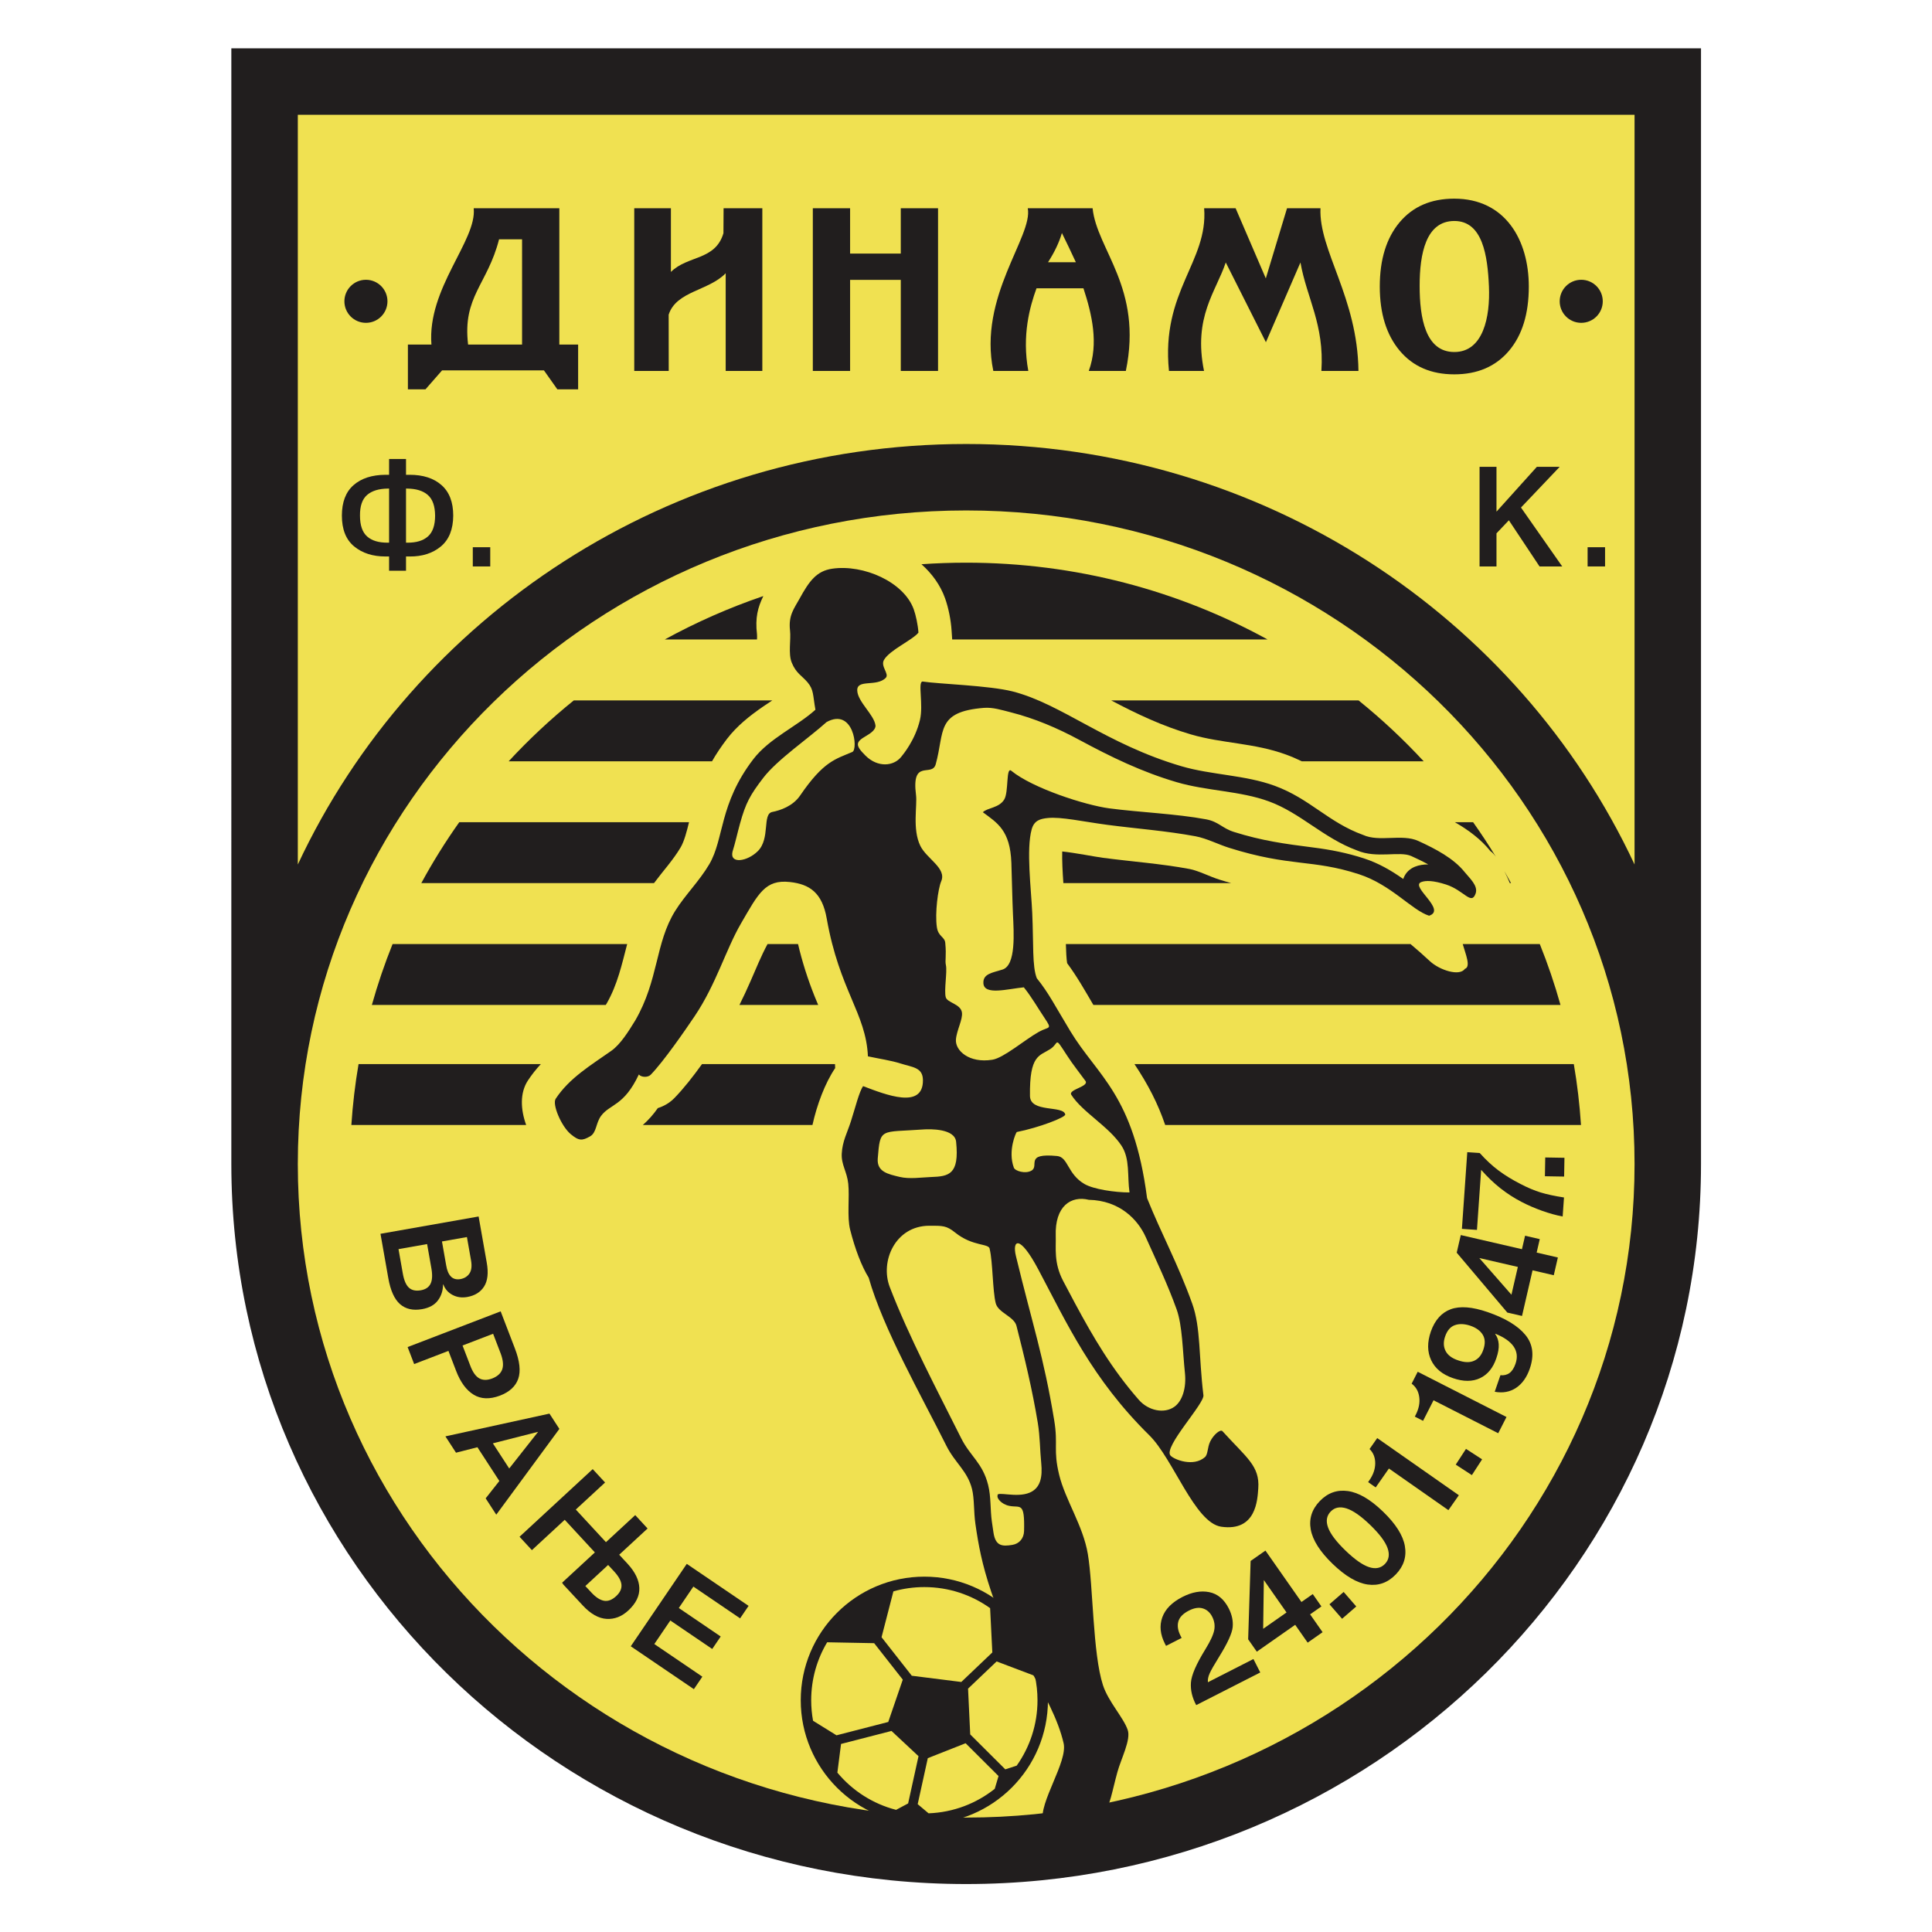 <?xml version="1.0" encoding="UTF-8" standalone="no"?>
<svg
   xmlns:dc="http://purl.org/dc/elements/1.1/"
   xmlns:cc="http://creativecommons.org/ns#"
   xmlns:rdf="http://www.w3.org/1999/02/22-rdf-syntax-ns#"
   xmlns:svg="http://www.w3.org/2000/svg"
   xmlns="http://www.w3.org/2000/svg"
   xmlns:sodipodi="http://sodipodi.sourceforge.net/DTD/sodipodi-0.dtd"
   xmlns:inkscape="http://www.inkscape.org/namespaces/inkscape"
   width="1000"
   height="1000"
   viewBox="0 0 750 750"
   version="1.1"
   id="svg79"
   sodipodi:docname="FK Dinamo Vranje.svg"
   inkscape:version="1.0.1 (3bc2e813f5, 2020-09-07)">
  <defs
     id="defs83" />
  <sodipodi:namedview
     pagecolor="#ffffff"
     bordercolor="#666666"
     borderopacity="1"
     objecttolerance="10"
     gridtolerance="10"
     guidetolerance="10"
     inkscape:pageopacity="0"
     inkscape:pageshadow="2"
     inkscape:window-width="1920"
     inkscape:window-height="1017"
     id="namedview81"
     showgrid="false"
     units="px"
     inkscape:zoom="0.845"
     inkscape:cx="500"
     inkscape:cy="500"
     inkscape:window-x="-8"
     inkscape:window-y="-8"
     inkscape:window-maximized="1"
     inkscape:current-layer="svg79" />
  <g
     id="g985"
     transform="matrix(1.257,0,0,1.257,0.939,0.414)">
    <path
       style="fill:#f0e151;fill-opacity:1;fill-rule:evenodd;stroke:none"
       d="M 80.961,24.852 V 359.152 c 0,118.902 98.883,212.105 216.676,212.105 117.797,0 216.676,-93.203 216.676,-212.105 V 24.852 H 80.961"
       id="path4" />
    <path
       style="fill:#211e1e;fill-opacity:1;fill-rule:evenodd;stroke:none"
       d="m 390.719,197.16 h -97.402 l -0.188,-2.797 c -0.215,-3.227 -0.938,-6.918 -2.023,-9.957 -1.457,-4.066 -4.027,-7.59 -7.277,-10.484 4.562,-0.316 9.164,-0.48 13.809,-0.48 33.812,0 65.562,8.621 93.082,23.719 z m -157.688,0 h -28.477 c 9.656,-5.297 19.836,-9.797 30.438,-13.406 -1.711,3.527 -2.555,6.641 -1.957,11.805 0.043,0.465 0.027,1.031 -0.004,1.602"
       id="path6" />
    <path
       style="fill:#211e1e;fill-opacity:1;fill-rule:evenodd;stroke:none"
       d="m 176.465,215.973 h 61.301 c -0.945,0.625 -1.879,1.238 -2.766,1.848 -4.18,2.879 -8.109,5.98 -11.219,10.031 -1.75,2.285 -3.285,4.578 -4.637,6.93 h -62.801 c 6.23,-6.734 12.953,-13.023 20.121,-18.809 z m 165.949,0 h 76.398 c 7.168,5.785 13.891,12.074 20.117,18.809 h -37.648 c -1.539,-0.75 -3.141,-1.445 -4.836,-2.066 -9.891,-3.629 -19.746,-3.406 -29.406,-6.238 -8.809,-2.586 -16.637,-6.277 -24.625,-10.504"
       id="path8" />
    <path
       style="fill:#211e1e;fill-opacity:1;fill-rule:evenodd;stroke:none"
       d="m 141.086,253.594 h 70.957 c -0.68,2.809 -1.488,5.918 -2.598,7.789 -2.285,3.871 -5.453,7.305 -8.215,11.02 h -71.863 c 3.531,-6.508 7.449,-12.785 11.719,-18.809 z m 307.465,0 h 5.641 c 2.461,3.473 4.805,7.027 7.023,10.664 -0.602,-0.812 -1.168,-1.418 -1.668,-1.723 -2.992,-3.73 -6.855,-6.574 -10.996,-8.941 z m 15.301,15.125 c 0.699,1.219 1.383,2.449 2.055,3.684 h -0.371 c -0.523,-1.258 -1.094,-2.512 -1.684,-3.684 z m -84.355,3.684 h -51.844 c -0.238,-3.359 -0.43,-6.926 -0.355,-9.773 4.098,0.422 9.832,1.59 12.566,1.953 8.895,1.176 17.91,1.809 26.734,3.453 2.723,0.508 6.336,2.375 9.145,3.254 1.277,0.406 2.527,0.773 3.754,1.113"
       id="path10" />
    <path
       style="fill:#211e1e;fill-opacity:1;fill-rule:evenodd;stroke:none"
       d="m 120.492,291.215 h 72.453 c -1.641,6.281 -2.996,12.551 -6.328,18.352 l -0.277,0.457 h -72.242 c 1.801,-6.414 3.934,-12.691 6.395,-18.809 z m 115.805,0 h 9.414 c 1.289,5.496 2.98,10.797 5.113,16.141 0.352,0.883 0.723,1.773 1.105,2.668 h -24.312 c 1.215,-2.414 2.344,-4.875 3.441,-7.379 1.656,-3.77 3.262,-7.781 5.238,-11.43 z m 92.129,0 h 106.426 c 2.086,1.738 4.098,3.531 6,5.301 2.977,2.762 9.168,4.773 10.801,2.359 1.891,-0.617 0.273,-4.391 -0.672,-7.66 h 23.801 c 2.465,6.117 4.598,12.395 6.395,18.809 H 336.918 c -2.57,-4.383 -5.074,-8.82 -8.105,-12.898 -0.219,-1.406 -0.328,-3.582 -0.387,-5.91"
       id="path12" />
    <path
       style="fill:#211e1e;fill-opacity:1;fill-rule:evenodd;stroke:none"
       d="m 109.984,328.289 h 56.301 c -1.426,1.531 -2.762,3.203 -3.996,5.07 -2.531,3.844 -2.258,8.984 -0.543,13.742 h -53.984 c 0.422,-6.363 1.164,-12.641 2.223,-18.812 z m 106.074,0 H 257.125 l 0.055,1.238 c -3.125,4.613 -5.617,11.277 -7.016,17.574 h -52.391 c 1.785,-1.562 3.309,-3.316 4.633,-5.215 1.914,-0.598 3.695,-1.641 5.148,-3.133 2.891,-2.973 5.781,-6.68 8.504,-10.465 z m 133.543,0 h 135.691 c 1.059,6.172 1.801,12.449 2.219,18.812 H 359.098 c -2.227,-6.555 -5.242,-12.445 -9.496,-18.812"
       id="path14" />
    <path
       style="fill:#211e1e;fill-opacity:1;fill-rule:evenodd;stroke:none"
       d="m 251.074,218.863 c -5.652,5.121 -14.234,8.828 -19.148,15.234 -10.652,13.891 -8.977,24.617 -13.645,32.508 -3.098,5.242 -7.43,9.449 -10.496,14.355 -6.227,9.973 -5.07,21.297 -12.352,33.859 -2.066,3.352 -4.535,7.371 -7.426,9.402 -6.355,4.473 -12.934,8.387 -17.145,14.785 -1.129,1.711 1.73,8.488 4.645,10.922 2.57,2.145 3.57,2.047 5.969,0.691 2.047,-1.156 1.75,-4.098 3.402,-6.328 2.754,-3.719 7.062,-2.977 11.664,-12.785 0.816,0.938 2.82,0.945 3.66,0.086 3.969,-4.078 10.621,-13.695 13.598,-18.125 6.645,-9.883 9.555,-20.445 14.301,-28.617 5.375,-9.262 7.48,-13.617 15.086,-12.785 6.062,0.668 9.965,3.25 11.375,11.246 3.934,22.281 12.133,29.254 12.73,42.59 3.531,0.75 7.277,1.312 9.992,2.184 3.797,1.215 6.969,1.184 6.996,5.188 0.062,9.078 -11.453,4.492 -18.477,1.828 -1.234,1.766 -2.398,6.621 -3.805,10.988 -1.094,3.402 -2.586,6.027 -2.789,9.836 -0.184,3.445 1.605,5.527 2.008,9.305 0.445,4.246 -0.426,10.207 0.59,14.234 1.488,5.879 3.488,11.168 5.719,14.797 4.48,15.773 16.102,36.117 24,51.914 2.629,5.266 6.508,7.762 7.91,13.332 0.754,3 0.492,6.914 1.055,10.828 0.938,6.523 2.02,12.379 4.844,20.82 5.305,15.859 19.012,32.145 22.391,46.875 1.324,5.762 -7.723,18.383 -6.398,24.148 7.309,-0.695 12.781,-0.832 18.848,-2.605 1.855,-1.973 2.539,-6.758 4.156,-12.609 1.18,-4.27 4.227,-10.012 3.191,-13.035 -1.324,-3.863 -5.977,-8.699 -7.652,-13.848 -3.172,-9.781 -2.992,-30.586 -4.668,-40.508 -1.477,-8.754 -6.953,-16.66 -8.84,-24.391 -1.918,-7.879 -0.273,-9.223 -1.547,-16.922 -3.246,-19.688 -6.645,-29.309 -11.816,-50.676 -1.199,-4.957 1.066,-6.875 6.938,4.18 8.707,16.398 16.543,33.75 34.242,51.152 7.438,7.312 14.043,27.074 22.227,28.254 10.855,1.562 11.184,-8.43 11.434,-11.84 0.504,-6.938 -3.617,-9.453 -11.059,-17.668 -0.637,-0.699 -2.773,1.09 -3.789,3.199 -0.898,1.859 -0.652,3.973 -1.645,4.836 -3.535,3.078 -9.434,0.77 -10.594,-0.477 -2.418,-2.582 10.852,-16.398 10.133,-18.781 -1.449,-11.93 -0.797,-20.793 -3.438,-28.152 -4.395,-12.27 -9.582,-21.68 -13.949,-32.59 -4.148,-32.004 -15.289,-37.656 -23.691,-51.551 -4.785,-7.914 -6.668,-11.785 -10.367,-16.371 -1.453,-3.727 -0.973,-10.504 -1.406,-20.129 -0.336,-7.496 -1.887,-19.645 -0.176,-25.844 0.777,-2.816 2.727,-3.258 4.898,-3.496 4.156,-0.449 10.949,1.109 18.449,2.098 9.047,1.195 18.199,1.848 27.273,3.539 3.414,0.641 7.074,2.531 10.336,3.555 19.027,5.98 25.594,3.441 40.109,8.16 10.004,3.25 16.332,11.121 21.668,12.816 5.535,-1.797 -5.91,-9 -2.453,-10.379 1.402,-0.559 3.773,-0.504 7.641,0.73 5.652,1.809 7.859,6.57 9.188,2.781 0.84,-2.391 -1.887,-4.734 -3.422,-6.648 -3.383,-4.211 -8.965,-7.145 -14.301,-9.578 -4.973,-2.27 -12.023,0.422 -17.004,-1.848 -10.797,-3.902 -16.43,-11.188 -27.332,-15.184 -9.102,-3.34 -19.566,-3.332 -28.762,-6.031 -23.316,-6.84 -37.02,-19.254 -52.207,-23.117 -7.168,-1.824 -22.746,-2.285 -27.801,-3.055 -1.512,0.184 0.348,7.156 -0.785,11.879 -1.516,6.316 -5.242,10.703 -5.789,11.391 -2.363,2.949 -7.254,3.34 -10.984,-0.344 -3.355,-3.309 -3.09,-4.254 0.207,-6.152 1.496,-0.863 2.984,-2 2.828,-3.238 -0.41,-3.262 -5.434,-7.215 -5.621,-10.688 -0.203,-3.742 5.973,-1.074 8.805,-3.988 1.18,-1.211 -1.719,-3.559 -0.547,-5.539 1.758,-3.055 8.742,-6.074 10.637,-8.418 -0.164,-2.453 -0.797,-5.363 -1.449,-7.188 -3.031,-8.465 -15.504,-13.953 -25.145,-12.562 -4.836,0.695 -7.121,3.781 -10.109,9.242 -1.664,3.039 -3.5,5.148 -2.957,9.84 0.332,2.887 -0.602,7.117 0.52,9.906 1.344,3.344 3.191,4.078 4.902,6.117 1.941,2.312 1.602,3.859 2.422,8.457 z m -17.805,43.688 c 3.953,-3.906 1.32,-11.492 4.48,-12.121 2.395,-0.477 6.328,-1.738 8.605,-5.074 7.27,-10.641 10.93,-11.23 16.117,-13.453 1.895,-0.812 0.395,-13.816 -7.953,-9.234 -5.441,4.926 -15.238,11.605 -19.555,17.238 -4.035,5.266 -5.402,7.715 -7.16,14.062 -0.809,2.918 -1.445,5.895 -2.34,8.773 -0.875,3.824 4.555,3.02 7.805,-0.191 z m 48.879,-17.344 c 0.418,3.281 -1.18,10.559 1.332,15.691 1.957,3.996 8.164,6.887 6.453,10.918 -1,2.355 -1.984,9.859 -1.348,14.191 0.434,2.969 2.402,2.922 2.59,4.832 0.41,4.219 -0.137,5.367 0.199,6.883 0.453,2.039 -0.605,7.727 -0.055,9.895 0.441,1.75 4.594,2.062 5.004,4.719 0.324,2.125 -1.652,5.578 -1.852,8.395 -0.246,3.387 4.074,7.367 11.246,6.219 3.527,-0.562 10.023,-6.184 14.367,-8.613 3.125,-1.746 4.27,-0.539 1.77,-4.266 -2.137,-3.184 -4.016,-6.516 -6.41,-9.484 -4.988,0.484 -12.25,2.57 -12.488,-1.238 -0.184,-3 2.836,-3.262 5.914,-4.254 4.207,-1.355 3.473,-11.383 3.211,-17.215 -0.203,-4.516 -0.301,-10.246 -0.488,-15.734 -0.352,-10.055 -4.348,-12.328 -8.809,-15.633 1.426,-1.422 4.984,-1.277 6.605,-3.93 1.43,-2.34 0.488,-10.266 2.188,-8.871 6.512,5.34 22.738,10.609 30.301,11.609 9.188,1.211 20.691,1.672 29.816,3.375 3.941,0.734 4.934,2.738 8.66,3.91 8.629,2.711 15.621,3.676 24.449,4.793 5.457,0.691 10.461,1.676 15.707,3.379 4.477,1.457 8.344,3.703 12.113,6.352 0.043,-0.137 0.094,-0.273 0.148,-0.41 0.633,-1.582 1.895,-2.758 3.469,-3.387 1.289,-0.516 2.68,-0.715 4.094,-0.703 -1.777,-0.98 -3.594,-1.84 -5.219,-2.578 -3.613,-1.648 -10.777,0.855 -16.797,-1.754 -10.309,-3.785 -17.363,-11.531 -27.176,-15.129 -8.902,-3.266 -19.184,-3.207 -28.438,-5.922 -10.816,-3.172 -20.281,-7.766 -30.145,-13.086 -6.812,-3.672 -13.738,-6.621 -21.266,-8.539 -2.617,-0.648 -5.387,-1.566 -8.195,-1.34 -14.871,1.191 -12.062,7.289 -14.863,17.398 -1.152,4.164 -7.562,-1.934 -6.09,9.527 z m 41.426,78.469 c -3.281,2.129 -6.418,1.703 -6.234,14.473 0.074,5.254 10.316,2.816 10.887,5.699 0.176,0.887 -8.191,4.09 -14.953,5.422 -0.219,0.043 -2.844,5.809 -0.918,11.008 0.391,1.055 3.578,1.996 5.445,0.918 2.562,-1.477 -2.32,-5.5 7.91,-4.516 3.461,0.332 3.148,5.559 8.457,8.645 2.781,1.617 9.344,2.609 13.91,2.609 -0.727,-5.078 0.211,-10.355 -2.48,-14.445 -3.934,-5.98 -12.105,-10.379 -15.492,-15.703 -1.051,-1.656 5.637,-2.539 4.355,-4.309 -0.848,-1.176 -1.75,-2.387 -2.711,-3.637 -1.039,-1.363 -2.02,-2.766 -2.957,-4.195 -4.086,-6.258 -2.293,-3.859 -5.219,-1.969 z m 4.012,71.59 c 1.223,2.324 2.422,4.598 3.617,6.824 5.766,10.742 11.484,20.457 19.758,29.902 2.91,3.324 7.812,4.391 10.984,2.125 2.469,-1.762 3.73,-5.871 3.254,-10.387 -0.719,-6.84 -0.773,-14.68 -2.578,-19.711 -2.746,-7.656 -6.227,-14.926 -9.527,-22.289 -2.438,-5.434 -8.051,-11.316 -17.582,-11.52 -5.453,-1.34 -10.531,1.867 -10.215,11.195 0.125,3.648 -0.672,8.238 2.289,13.859 z m -33.059,-43.004 c -0.426,-4.066 -7.969,-3.938 -10.211,-3.777 -13.207,0.957 -13.223,-0.66 -13.988,8.957 -0.324,4.137 3.18,4.828 6.746,5.691 3.055,0.738 6.887,0.141 9.715,0.039 5.406,-0.199 8.812,-0.66 7.738,-10.91 z m -8.344,25.957 c -10.395,0.047 -15.215,10.91 -12.148,18.926 5.883,15.359 14.887,32.352 22.082,46.738 2.754,5.508 6.586,7.566 8.297,14.375 0.934,3.707 0.617,7.59 1.156,11.348 0.16,1.129 0.324,2.246 0.492,3.348 0.637,4.273 2.762,4.32 5.832,3.824 2.098,-0.34 3.566,-1.957 3.621,-4.312 0.227,-9.152 -1.148,-7.062 -4.535,-7.73 -2.629,-0.523 -3.992,-2.578 -3.633,-3.141 -0.551,-1.555 5.793,0.809 9.91,-0.957 3.379,-1.449 3.977,-4.883 3.555,-9.141 -0.418,-4.211 -0.359,-8.176 -1.059,-12.398 -1.691,-10.25 -4.066,-20.094 -6.578,-29.941 -0.746,-2.945 -5.652,-4.043 -6.41,-7 -0.973,-3.801 -0.914,-12.801 -1.852,-16.672 -0.043,-1.938 -5.121,-0.684 -10.703,-5.18 -2.656,-2.141 -3.828,-2.105 -8.027,-2.086"
       id="path16" />
    <path
       style="fill:#211e1e;fill-opacity:1;fill-rule:nonzero;stroke:none"
       d="m 147.062,375.359 2.52,14.289 c 0.555,3.145 0.277,5.59 -0.824,7.332 -1.109,1.742 -2.844,2.824 -5.211,3.242 -1.676,0.293 -3.191,0.078 -4.555,-0.648 -1.363,-0.727 -2.305,-1.805 -2.824,-3.23 l -0.09,0.016 c -0.019,1.906 -0.555,3.559 -1.602,4.945 -1.051,1.395 -2.672,2.281 -4.867,2.668 -2.801,0.496 -5.07,-0.023 -6.813,-1.543 -1.738,-1.523 -2.949,-4.207 -3.625,-8.043 l -2.414,-13.684 z m -3.609,6.352 -7.707,1.359 1.289,7.316 c 0.25,1.594 0.742,2.766 1.469,3.512 0.727,0.75 1.727,1.016 2.996,0.789 1.234,-0.246 2.156,-0.84 2.766,-1.781 0.609,-0.938 0.758,-2.277 0.453,-4.008 z m -12.297,2.168 -8.832,1.559 1.336,7.578 c 0.367,2.074 0.992,3.52 1.879,4.332 0.887,0.809 2.109,1.078 3.672,0.805 1.441,-0.254 2.434,-0.906 2.977,-1.957 0.547,-1.047 0.656,-2.582 0.328,-4.609 l -1.359,-7.707"
       id="path18" />
    <path
       style="fill:#211e1e;fill-opacity:1;fill-rule:nonzero;stroke:none"
       d="m 153.871,404.656 4.395,11.449 c 1.504,3.914 1.844,7.039 1.035,9.375 -0.816,2.336 -2.699,4.074 -5.656,5.207 -3.156,1.18 -5.863,1.082 -8.117,-0.297 -2.258,-1.379 -4.062,-3.832 -5.418,-7.363 l -2.363,-6.156 -10.59,4.066 -2.016,-5.254 z m -2.332,6.922 -9.441,3.625 2.348,6.113 c 0.758,2.062 1.699,3.406 2.816,4.027 1.117,0.625 2.469,0.633 4.059,0.019 1.629,-0.656 2.648,-1.605 3.051,-2.844 0.406,-1.234 0.246,-2.832 -0.473,-4.785 l -2.359,-6.156"
       id="path20" />
    <path
       style="fill:#211e1e;fill-opacity:1;fill-rule:nonzero;stroke:none"
       d="m 146.695,446.621 -6.613,1.684 -3.273,-5.043 32.129,-7.027 3.066,4.719 -19.488,26.492 -3.277,-5.043 4.227,-5.359 z m 4.77,-1.207 5.047,7.766 8.93,-11.324 z m 0,0"
       id="path22" />
    <path
       style="fill:#211e1e;fill-opacity:1;fill-rule:nonzero;stroke:none"
       d="m 173.656,469.027 -10.137,9.371 -3.816,-4.133 22.598,-20.887 3.816,4.133 -9.039,8.352 9.312,10.074 9.039,-8.355 3.816,4.133 -8.766,8.102 2.621,2.82 c 2.312,2.531 3.512,5.016 3.598,7.453 0.086,2.441 -1.039,4.75 -3.379,6.926 -2.039,1.895 -4.289,2.766 -6.754,2.613 -2.461,-0.152 -4.91,-1.539 -7.344,-4.156 l -6.145,-6.613 0.062,-0.055 -0.309,-0.332 10.137,-9.371 z m 13.402,13.953 -7.035,6.504 1.867,2.008 c 1.355,1.461 2.648,2.309 3.887,2.539 1.234,0.23 2.5,-0.25 3.785,-1.445 1.16,-1.078 1.699,-2.223 1.621,-3.426 -0.082,-1.207 -0.812,-2.57 -2.188,-4.094 l -1.938,-2.086"
       id="path24" />
    <path
       style="fill:#211e1e;fill-opacity:1;fill-rule:nonzero;stroke:none"
       d="m 208.887,496.273 12.941,8.797 -2.617,3.855 -12.945,-8.797 -4.941,7.27 14.836,10.082 -2.621,3.855 -19.488,-13.242 17.297,-25.453 19.09,12.973 -2.621,3.855 -14.434,-9.812 -4.496,6.617"
       id="path26" />
    <path
       style="fill:#211e1e;fill-opacity:1;fill-rule:nonzero;stroke:none"
       d="m 386.348,512.027 2.113,4.152 -19.781,10.082 c -1.25,-2.324 -1.793,-4.637 -1.633,-6.941 0.156,-2.301 1.641,-5.73 4.453,-10.289 1.566,-2.539 2.48,-4.52 2.746,-5.938 0.266,-1.418 0.059,-2.789 -0.621,-4.121 -0.68,-1.332 -1.641,-2.191 -2.891,-2.574 -1.246,-0.383 -2.68,-0.164 -4.297,0.664 -1.805,0.914 -2.895,2.039 -3.273,3.363 -0.375,1.328 -0.148,2.801 0.676,4.422 l 0.34,0.664 -4.82,2.457 L 359,507.262 c -1.449,-2.848 -1.715,-5.547 -0.797,-8.105 0.918,-2.555 2.996,-4.66 6.234,-6.309 2.949,-1.504 5.707,-1.996 8.273,-1.477 2.566,0.52 4.57,2.188 6.008,5.004 0.996,1.961 1.402,3.891 1.223,5.793 -0.184,1.902 -1.555,4.918 -4.121,9.055 -1.551,2.504 -2.551,4.242 -2.984,5.223 -0.441,0.98 -0.625,1.898 -0.551,2.75 l 14.062,-7.168"
       id="path28" />
    <path
       style="fill:#211e1e;fill-opacity:1;fill-rule:nonzero;stroke:none"
       d="m 399.242,501.461 -11.848,8.297 -2.672,-3.816 0.762,-24.203 4.574,-3.203 11.121,15.879 3.492,-2.445 2.672,3.816 -3.492,2.445 3.859,5.512 -4.609,3.227 z m -9.887,1.234 7.215,-5.051 -7.008,-10.008 z m 0,0"
       id="path30" />
    <path
       style="fill:#211e1e;fill-opacity:1;fill-rule:nonzero;stroke:none"
       d="m 413.727,499.598 -3.898,-4.477 4.383,-3.809 3.895,4.48 -4.379,3.805"
       id="path32" />
    <path
       style="fill:#211e1e;fill-opacity:1;fill-rule:nonzero;stroke:none"
       d="m 430.32,485.898 c -2.465,2.551 -5.352,3.59 -8.668,3.121 -3.312,-0.469 -6.93,-2.598 -10.852,-6.387 -3.898,-3.766 -6.148,-7.301 -6.746,-10.609 -0.594,-3.305 0.34,-6.234 2.801,-8.785 2.445,-2.527 5.332,-3.559 8.668,-3.086 3.336,0.469 6.953,2.586 10.852,6.352 3.922,3.785 6.172,7.336 6.746,10.641 0.574,3.305 -0.355,6.223 -2.801,8.754 z m -3.352,-3.238 c 1.242,-1.285 1.508,-2.922 0.801,-4.91 -0.711,-1.988 -2.496,-4.363 -5.363,-7.133 -2.848,-2.75 -5.281,-4.449 -7.301,-5.098 -2.023,-0.648 -3.656,-0.328 -4.895,0.957 -1.266,1.309 -1.531,2.953 -0.805,4.941 0.73,1.988 2.52,4.355 5.363,7.102 2.871,2.77 5.305,4.48 7.305,5.129 2,0.648 3.629,0.32 4.895,-0.988"
       id="path34" />
    <path
       style="fill:#211e1e;fill-opacity:1;fill-rule:nonzero;stroke:none"
       d="m 424.109,459.027 -2.34,-1.637 0.352,-0.508 c 1.227,-1.75 1.84,-3.523 1.84,-5.312 0,-1.785 -0.582,-3.254 -1.75,-4.395 l 2.367,-3.383 25.211,17.652 -3.227,4.609 -18.371,-12.863 -4.082,5.836"
       id="path36" />
    <path
       style="fill:#211e1e;fill-opacity:1;fill-rule:nonzero;stroke:none"
       d="m 453.809,455.227 -4.98,-3.234 3.164,-4.863 4.977,3.23 -3.16,4.867"
       id="path38" />
    <path
       style="fill:#211e1e;fill-opacity:1;fill-rule:nonzero;stroke:none"
       d="m 438.738,438.465 -2.547,-1.301 0.281,-0.547 c 0.969,-1.906 1.332,-3.746 1.082,-5.516 -0.246,-1.773 -1.031,-3.145 -2.344,-4.109 l 1.875,-3.68 27.418,13.969 -2.555,5.016 -19.977,-10.18 -3.234,6.348"
       id="path40" />
    <path
       style="fill:#211e1e;fill-opacity:1;fill-rule:nonzero;stroke:none"
       d="m 460.867,429.488 1.762,-5.109 c 1.109,0.102 2.047,-0.125 2.812,-0.684 0.766,-0.559 1.383,-1.516 1.852,-2.871 0.676,-1.969 0.484,-3.734 -0.574,-5.293 -1.062,-1.555 -2.953,-2.879 -5.676,-3.973 l -0.027,0.082 c 0.648,0.906 1.012,1.969 1.086,3.188 0.078,1.219 -0.164,2.645 -0.73,4.281 -1,3.004 -2.68,5.062 -5.027,6.172 -2.352,1.113 -5.137,1.117 -8.352,0.008 -3.297,-1.133 -5.547,-2.988 -6.758,-5.559 -1.207,-2.57 -1.238,-5.516 -0.094,-8.844 1.25,-3.535 3.297,-5.832 6.137,-6.883 2.844,-1.051 6.633,-0.762 11.371,0.871 5.488,1.891 9.387,4.246 11.699,7.074 2.312,2.824 2.762,6.289 1.352,10.391 -0.926,2.688 -2.336,4.668 -4.23,5.938 -1.895,1.27 -4.098,1.672 -6.602,1.211 z m -7.57,-20.41 c -1.812,-0.594 -3.398,-0.645 -4.762,-0.152 -1.363,0.488 -2.355,1.652 -2.984,3.48 -0.574,1.66 -0.531,3.148 0.133,4.465 0.664,1.312 1.969,2.289 3.922,2.93 1.965,0.676 3.613,0.711 4.941,0.098 1.324,-0.613 2.262,-1.754 2.809,-3.43 0.629,-1.828 0.566,-3.359 -0.188,-4.594 -0.75,-1.234 -2.043,-2.172 -3.871,-2.797"
       id="path42" />
    <path
       style="fill:#211e1e;fill-opacity:1;fill-rule:nonzero;stroke:none"
       d="m 472.551,391.984 -3.254,14.094 -4.539,-1.047 -15.629,-18.496 1.258,-5.441 18.891,4.363 0.961,-4.156 4.539,1.047 -0.961,4.156 6.555,1.516 -1.266,5.48 z m -6.52,7.535 1.98,-8.582 -11.902,-2.746 z m 0,0"
       id="path44" />
    <path
       style="fill:#211e1e;fill-opacity:1;fill-rule:nonzero;stroke:none"
       d="m 455.383,379.504 -4.648,-0.324 1.656,-23.684 3.859,0.273 c 1.906,2.129 3.84,3.926 5.793,5.383 1.953,1.461 4.191,2.836 6.719,4.129 2.266,1.184 4.371,2.074 6.312,2.664 1.941,0.59 4.336,1.105 7.188,1.539 l -0.414,5.875 c -1.996,-0.375 -4.125,-0.961 -6.375,-1.766 -2.25,-0.805 -4.355,-1.715 -6.309,-2.734 -2.297,-1.188 -4.469,-2.59 -6.516,-4.199 -2.047,-1.613 -4.035,-3.516 -5.969,-5.707 l -1.297,18.551"
       id="path46" />
    <path
       style="fill:#211e1e;fill-opacity:1;fill-rule:nonzero;stroke:none"
       d="m 482.301,363.031 -5.934,-0.102 0.102,-5.801 5.934,0.102 -0.102,5.801"
       id="path48" />
    <path
       style="fill:#211e1e;fill-opacity:1;fill-rule:evenodd;stroke:none"
       d="M 70.699,14.59 H 524.574 V 359.152 c 0,122.789 -101.625,222.367 -226.938,222.367 -125.312,0 -226.938,-99.578 -226.938,-222.367 z M 504.051,266.652 V 35.117 H 91.227 V 266.652 C 127.059,190.031 206.012,136.789 297.637,136.789 c 91.629,0 170.586,53.242 206.414,129.863 z M 297.637,157.312 c 113.98,0 206.414,90.387 206.414,201.84 0,111.457 -92.434,201.84 -206.414,201.84 -113.98,0 -206.41,-90.383 -206.41,-201.84 0,-111.453 92.43,-201.84 206.41,-201.84"
       id="path50" />
    <path
       style="fill:#211e1e;fill-opacity:1;fill-rule:evenodd;stroke:none"
       d="m 284.719,486.586 c 21.078,0 38.172,17.09 38.172,38.172 0,21.074 -17.094,38.168 -38.172,38.168 -21.078,0 -38.172,-17.094 -38.172,-38.168 0,-21.082 17.094,-38.172 38.172,-38.172 z m 0,3.223 c -3.312,0 -6.52,0.461 -9.559,1.324 l -3.656,14.16 9.336,11.895 15.293,1.926 9.578,-9.121 -0.68,-13.676 c -5.727,-4.094 -12.734,-6.508 -20.312,-6.508 z m -30.016,17.047 c -3.129,5.234 -4.93,11.359 -4.93,17.902 0,2.164 0.199,4.281 0.574,6.336 l 7.242,4.492 15.984,-4.121 4.484,-13.07 -8.84,-11.262 z m 3.156,40.254 c 4.621,5.547 10.93,9.645 18.137,11.496 l 3.715,-1.984 3.207,-14.59 -8.348,-7.793 -15.578,4.016 z m 28.164,12.566 c 7.711,-0.285 14.785,-3.066 20.434,-7.559 l 1.176,-3.949 -10.168,-10.133 -11.68,4.609 -3.121,14.203 z m 27.219,-14.727 c 4.043,-5.703 6.422,-12.672 6.422,-20.191 0,-2.582 -0.281,-5.094 -0.812,-7.516 l -11.809,-4.469 -8.824,8.402 0.668,14.137 10.832,10.789 3.523,-1.152"
       id="path52" />
    <path
       style="fill:#211e1e;fill-opacity:1;fill-rule:nonzero;stroke:none"
       d="m 119.414,175.926 v -4.398 h -1.105 c -3.945,0 -7.18,-1.039 -9.699,-3.121 -2.516,-2.078 -3.773,-5.246 -3.773,-9.496 0,-4.16 1.195,-7.297 3.59,-9.406 2.398,-2.109 5.691,-3.18 9.883,-3.207 h 1.105 v -4.883 h 5.227 v 4.883 h 1.102 c 4.168,0 7.457,1.059 9.863,3.188 2.41,2.121 3.617,5.266 3.617,9.426 -0.027,4.25 -1.301,7.426 -3.82,9.52 -2.52,2.094 -5.738,3.129 -9.66,3.098 h -1.102 v 4.398 z m 0,-8.66 v -16.707 h -0.367 c -2.805,0.031 -4.949,0.688 -6.434,1.98 -1.484,1.289 -2.215,3.41 -2.184,6.371 0,2.988 0.734,5.137 2.207,6.441 1.469,1.305 3.605,1.941 6.41,1.914 z m 5.227,0 h 0.367 c 2.777,0.027 4.91,-0.609 6.391,-1.914 1.484,-1.305 2.227,-3.453 2.227,-6.441 -0.023,-2.961 -0.773,-5.082 -2.246,-6.371 -1.469,-1.293 -3.594,-1.949 -6.371,-1.98 h -0.367 v 16.707"
       id="path54" />
    <path
       style="fill:#211e1e;fill-opacity:1;fill-rule:nonzero;stroke:none"
       d="m 145.266,174.605 v -5.934 h 5.391 v 5.934 h -5.391"
       id="path56" />
    <path
       style="fill:#211e1e;fill-opacity:1;fill-rule:nonzero;stroke:none"
       d="m 461.414,157.68 12.477,-13.848 h 7.047 l -11.961,12.582 12.734,18.191 h -7.004 l -9.469,-14.25 -3.824,4.023 v 10.227 h -5.227 v -30.773 h 5.227 v 13.848"
       id="path58" />
    <path
       style="fill:#211e1e;fill-opacity:1;fill-rule:nonzero;stroke:none"
       d="m 489.551,174.605 v -5.934 h 5.391 v 5.934 h -5.391"
       id="path60" />
    <path
       style="fill:#211e1e;fill-opacity:1;fill-rule:nonzero;stroke:none"
       d="m 177.797,119.91 h -6.418 l -4.137,-5.852 h -31.465 l -5.125,5.852 h -5.426 v -13.828 h 7.266 c -1.352,-17.43 14.09,-32.133 13.055,-42.098 h 26.445 v 42.098 h 5.805 z m -17.312,-13.828 V 73.57 h -7.105 c -3.566,13.977 -11.34,17.672 -9.566,32.512 h 16.672"
       id="path62" />
    <path
       style="fill:#211e1e;fill-opacity:1;fill-rule:nonzero;stroke:none"
       d="m 234.684,114.23 h -11.316 V 84.059 c -5.25,5.449 -15.254,5.48 -17.609,12.789 l 0.019,17.383 h -10.648 V 63.984 h 11.32 v 19.668 c 5.203,-5.168 13.711,-3.48 16.223,-11.957 l 0.043,-7.711 h 11.969 v 50.246"
       id="path64" />
    <path
       style="fill:#211e1e;fill-opacity:1;fill-rule:nonzero;stroke:none"
       d="M 288.949,114.23 H 277.441 V 86.102 H 261.789 V 114.23 H 250.277 V 63.984 h 11.512 v 14 h 15.652 v -14 h 11.508 v 50.246"
       id="path66" />
    <path
       style="fill:#211e1e;fill-opacity:1;fill-rule:nonzero;stroke:none"
       d="m 418.781,114.23 h -11.441 c 0.938,-14.406 -4.512,-22.406 -6.469,-33.504 L 390.203,105.359 377.801,80.727 c -3.008,9.031 -10.109,16.824 -6.711,33.504 h -10.824 c -2.504,-24.602 12.129,-33.703 10.863,-50.246 h 9.719 l 9.324,21.664 6.551,-21.664 h 10.332 c -0.562,13.031 11.465,27.504 11.727,50.246"
       id="path68" />
    <path
       style="fill:#211e1e;fill-opacity:1;fill-rule:nonzero;stroke:none"
       d="M 346.945,114.23 H 335.5 c 3.098,-8.48 0.984,-17.508 -1.648,-25.527 h -14.492 c -2.055,5.621 -4.555,14.543 -2.535,25.527 h -10.805 c -4.777,-22.949 12.316,-41.559 10.637,-50.246 h 20.023 c 1.301,12.824 15.582,24.609 10.266,50.246 z M 331.512,80.66 c -1.312,-2.879 -2.77,-5.875 -4.309,-9.031 -0.875,2.957 -2.258,5.875 -4.289,9.031 h 8.598"
       id="path70" />
    <path
       style="fill:#211e1e;fill-opacity:1;fill-rule:nonzero;stroke:none"
       d="m 471.395,88.164 c 0,8.43 -2.047,15.047 -6.152,19.883 -4.105,4.82 -9.73,7.234 -16.871,7.234 -7.172,0 -12.789,-2.449 -16.871,-7.332 -4.082,-4.887 -6.129,-11.477 -6.129,-19.785 0,-8.371 2.047,-14.984 6.129,-19.848 4.082,-4.859 9.699,-7.293 16.871,-7.293 15.746,0 23.023,12.754 23.023,27.141 z m -12.312,-0.023 c -0.414,-9.488 -1.93,-20.223 -10.688,-20.223 -8.762,0 -10.715,10.062 -10.715,20.039 0,9.973 1.816,20.426 10.715,20.426 8.895,0 11.102,-10.754 10.688,-20.242"
       id="path72" />
    <path
       style="fill:#211e1e;fill-opacity:1;fill-rule:evenodd;stroke:none"
       d="m 112.266,86.074 c 3.672,0 6.648,2.98 6.648,6.652 0,3.672 -2.977,6.648 -6.648,6.648 -3.676,0 -6.652,-2.977 -6.652,-6.648 0,-3.672 2.977,-6.652 6.652,-6.652"
       id="path74" />
    <path
       style="fill:#211e1e;fill-opacity:1;fill-rule:evenodd;stroke:none"
       d="m 487.582,86.074 c 3.676,0 6.652,2.98 6.652,6.652 0,3.672 -2.977,6.648 -6.652,6.648 -3.672,0 -6.648,-2.977 -6.648,-6.648 0,-3.672 2.977,-6.652 6.648,-6.652"
       id="path76" />
  </g>
</svg>
